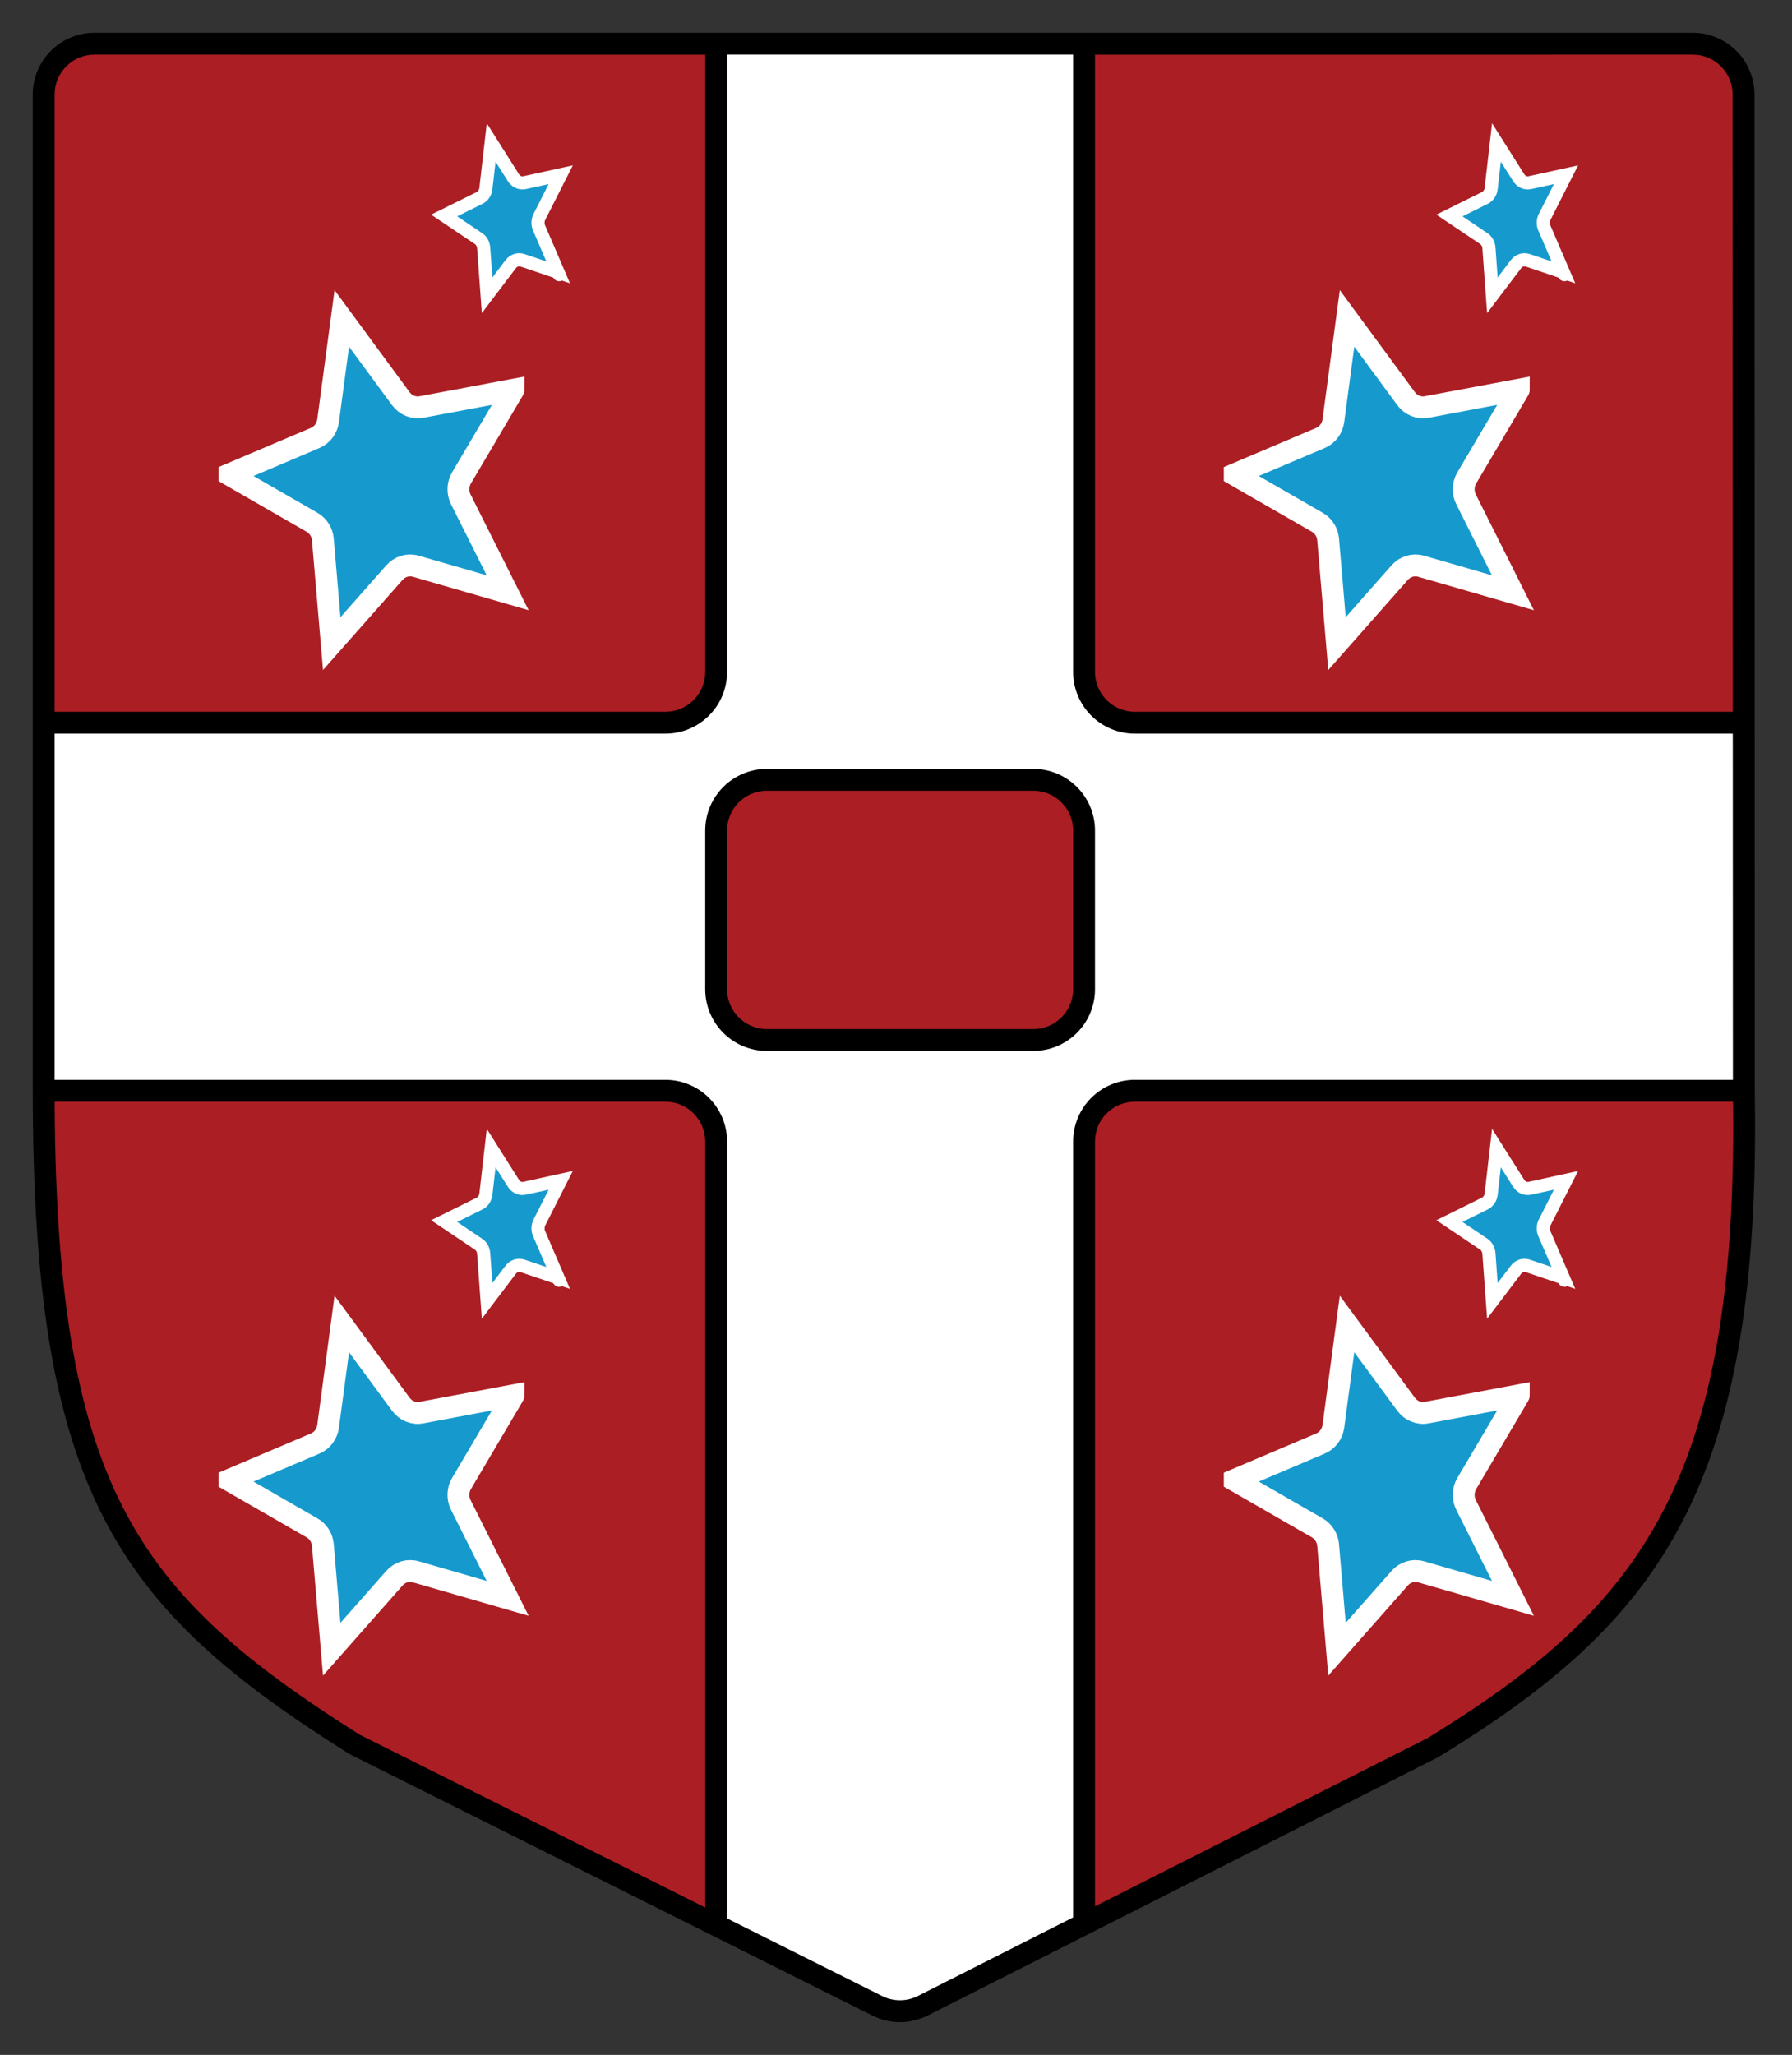 <svg width="41" height="47" viewBox="0 0 41 47" fill="none" xmlns="http://www.w3.org/2000/svg">
<rect x="0" y="0" width="41" height="47" fill="#333333" stroke="none"/>
<path d="M17.546 17.836H23.642C24.283 17.836 24.803 18.356 24.803 18.997V22.626C24.803 23.267 24.283 23.787 23.642 23.787H17.546C16.905 23.787 16.385 23.267 16.385 22.626V18.997C16.385 18.356 16.905 17.836 17.546 17.836Z" fill="#AB1E24"/>
<path d="M32.786 39.971C37.759 36.928 40.048 33.962 39.898 24.948H25.964C25.323 24.948 24.803 25.468 24.803 26.109V44.009L32.786 39.971Z" fill="#AB1E24"/>
<path d="M1 24.948C1.003 34.064 2.885 36.605 8.112 39.898L16.385 44.034V26.109C16.385 25.468 15.865 24.948 15.224 24.948H1Z" fill="#AB1E24"/>
<path d="M39.895 16.53L39.891 2.168C39.894 1.524 39.373 1 38.729 1L24.803 1.001V15.369C24.803 16.01 25.323 16.53 25.964 16.53H39.895Z" fill="#AB1E24"/>
<path fill-rule="evenodd" clip-rule="evenodd" d="M39.898 24.948L39.895 16.53H25.964C25.323 16.53 24.803 16.01 24.803 15.369V1.001L38.729 1H2.161L16.385 1.001V15.369C16.385 16.01 15.865 16.53 15.224 16.53H1V24.948H15.224C15.865 24.948 16.385 25.468 16.385 26.109V44.034L20.072 45.877C20.4 46.042 20.787 46.041 21.115 45.875L24.803 44.009V26.109C24.803 25.468 25.323 24.948 25.964 24.948H39.898ZM23.642 17.836H17.546C16.905 17.836 16.385 18.356 16.385 18.997V22.626C16.385 23.267 16.905 23.787 17.546 23.787H23.642C24.283 23.787 24.803 23.267 24.803 22.626V18.997C24.803 18.356 24.283 17.836 23.642 17.836Z" fill="white"/>
<path d="M1 2.161V16.53H15.224C15.865 16.53 16.385 16.01 16.385 15.369V1.001L2.161 1C1.52 1 1 1.52 1 2.161Z" fill="#AB1E24"/>
<path d="M39.891 2.168L39.641 2.167L39.641 2.168L39.891 2.168ZM1 24.948L0.75 24.948L0.75 24.948L1 24.948ZM20.072 45.877L20.183 45.654L20.183 45.654L20.072 45.877ZM8.112 39.898L7.979 40.109L7.989 40.116L8 40.121L8.112 39.898ZM32.786 39.971L32.898 40.194L32.907 40.19L32.916 40.184L32.786 39.971ZM21.115 45.875L21.228 46.098L21.228 46.098L21.115 45.875ZM16.385 1.001H16.635V0.751L16.385 0.751L16.385 1.001ZM24.803 1.001L24.803 0.751L24.553 0.751V1.001H24.803ZM39.895 16.53L40.145 16.53L40.145 16.53L39.895 16.53ZM39.641 2.168L39.648 24.948L40.148 24.948L40.141 2.168L39.641 2.168ZM1.25 24.948V2.161H0.75V24.948H1.25ZM8.245 39.686C5.642 38.046 3.912 36.617 2.819 34.492C1.723 32.36 1.251 29.496 1.25 24.948L0.75 24.948C0.751 29.516 1.222 32.48 2.374 34.721C3.53 36.968 5.355 38.456 7.979 40.109L8.245 39.686ZM39.648 24.952C39.722 29.442 39.188 32.388 38.041 34.583C36.897 36.772 35.127 38.245 32.655 39.758L32.916 40.184C35.418 38.653 37.279 37.122 38.484 34.814C39.688 32.512 40.223 29.468 40.148 24.944L39.648 24.952ZM19.96 46.101C20.359 46.301 20.829 46.3 21.228 46.098L21.002 45.652C20.745 45.782 20.441 45.783 20.183 45.654L19.96 46.101ZM40.141 2.17C40.145 1.387 39.512 0.75 38.729 0.75V1.25C39.235 1.25 39.644 1.661 39.641 2.167L40.141 2.17ZM1.25 2.161C1.25 1.658 1.658 1.25 2.161 1.25V0.75C1.382 0.75 0.75 1.382 0.75 2.161H1.25ZM1 25.198H15.224V24.698H1V25.198ZM25.964 25.198H39.898V24.698H25.964V25.198ZM24.553 1.001V15.369H25.053V1.001H24.553ZM25.964 16.78H39.895V16.28H25.964V16.78ZM17.546 18.086H23.642V17.586H17.546V18.086ZM24.553 18.997V22.626H25.053V18.997H24.553ZM23.642 23.537H17.546V24.037H23.642V23.537ZM16.635 22.626V18.997H16.135V22.626H16.635ZM24.553 22.626C24.553 23.129 24.145 23.537 23.642 23.537V24.037C24.421 24.037 25.053 23.405 25.053 22.626H24.553ZM23.642 18.086C24.145 18.086 24.553 18.494 24.553 18.997H25.053C25.053 18.218 24.421 17.586 23.642 17.586V18.086ZM16.135 15.369C16.135 15.872 15.727 16.28 15.224 16.28V16.78C16.003 16.78 16.635 16.148 16.635 15.369H16.135ZM17.546 17.586C16.767 17.586 16.135 18.218 16.135 18.997H16.635C16.635 18.494 17.043 18.086 17.546 18.086V17.586ZM24.553 15.369C24.553 16.148 25.185 16.78 25.964 16.78V16.28C25.461 16.28 25.053 15.872 25.053 15.369H24.553ZM17.546 23.537C17.043 23.537 16.635 23.129 16.635 22.626H16.135C16.135 23.405 16.767 24.037 17.546 24.037V23.537ZM15.224 25.198C15.727 25.198 16.135 25.606 16.135 26.109H16.635C16.635 25.33 16.003 24.698 15.224 24.698V25.198ZM25.964 24.698C25.185 24.698 24.553 25.33 24.553 26.109H25.053C25.053 25.606 25.461 25.198 25.964 25.198V24.698ZM2.161 1.25H38.729V0.75H2.161V1.25ZM0.75 2.161V16.53H1.25V2.161H0.75ZM0.75 16.53V24.948H1.25V16.53H0.75ZM16.135 26.109V44.034H16.635V26.109H16.135ZM16.273 44.258L19.96 46.101L20.183 45.654L16.497 43.81L16.273 44.258ZM21.228 46.098L24.916 44.232L24.69 43.786L21.002 45.652L21.228 46.098ZM24.916 44.232L32.898 40.194L32.673 39.748L24.69 43.786L24.916 44.232ZM24.553 26.109V44.009H25.053V26.109H24.553ZM24.553 44.009V44.107H25.053V44.009H24.553ZM16.135 44.034V44.107H16.635V44.034H16.135ZM16.497 43.81L8.224 39.674L8 40.121L16.273 44.258L16.497 43.81ZM15.224 16.28H1V16.78H15.224V16.28ZM16.135 1.001V15.369H16.635V1.001H16.135ZM16.385 0.751L2.161 0.75L2.161 1.25L16.385 1.251L16.385 0.751ZM24.803 1.251L38.729 1.25L38.729 0.75L24.803 0.751L24.803 1.251ZM39.645 16.53L39.648 24.948L40.148 24.948L40.145 16.53L39.645 16.53ZM40.145 16.53L40.141 2.168L39.641 2.168L39.645 16.53L40.145 16.53Z" fill="black"/>
<path d="M7.507 9.623L7.82 7.283L9.172 9.12C9.28 9.266 9.46 9.344 9.644 9.309L11.749 8.914C11.749 8.915 11.749 8.916 11.748 8.917L10.559 10.931C10.471 11.081 10.465 11.267 10.543 11.422L11.615 13.558L9.514 12.951C9.334 12.899 9.147 12.959 9.026 13.095L7.59 14.721L7.387 12.34C7.374 12.18 7.285 12.03 7.141 11.947L5.25 10.859C5.25 10.858 5.25 10.858 5.25 10.858C5.25 10.857 5.25 10.855 5.25 10.853C5.25 10.851 5.25 10.85 5.25 10.849L7.211 10.017C7.376 9.947 7.484 9.793 7.507 9.623Z" fill="#169ACD" stroke="white" stroke-width="0.5"/>
<path d="M30.507 9.623L30.82 7.283L32.172 9.12C32.28 9.266 32.46 9.344 32.644 9.309L34.749 8.914C34.749 8.915 34.749 8.916 34.748 8.917L33.559 10.931C33.471 11.081 33.465 11.267 33.543 11.422L34.615 13.558L32.514 12.951C32.334 12.899 32.147 12.959 32.026 13.095L30.59 14.721L30.387 12.34C30.374 12.18 30.285 12.03 30.141 11.947L28.25 10.859C28.25 10.858 28.25 10.858 28.25 10.858C28.25 10.857 28.25 10.855 28.25 10.853C28.25 10.851 28.25 10.85 28.25 10.849L30.211 10.017C30.376 9.947 30.484 9.793 30.507 9.623Z" fill="#169ACD" stroke="white" stroke-width="0.5"/>
<path d="M30.507 32.623L30.82 30.283L32.172 32.12C32.28 32.266 32.46 32.344 32.644 32.309L34.749 31.914C34.749 31.915 34.749 31.916 34.748 31.917L33.559 33.931C33.471 34.081 33.465 34.267 33.543 34.422L34.615 36.558L32.514 35.951C32.334 35.899 32.147 35.959 32.026 36.095L30.59 37.721L30.387 35.34C30.374 35.18 30.285 35.03 30.141 34.947L28.25 33.859C28.25 33.858 28.25 33.858 28.25 33.858C28.25 33.857 28.25 33.855 28.25 33.853C28.25 33.851 28.25 33.85 28.25 33.849L30.211 33.017C30.376 32.947 30.484 32.793 30.507 32.623Z" fill="#169ACD" stroke="white" stroke-width="0.5"/>
<path d="M7.507 32.623L7.82 30.283L9.172 32.12C9.28 32.266 9.46 32.344 9.644 32.309L11.749 31.914C11.749 31.915 11.749 31.916 11.748 31.917L10.559 33.931C10.471 34.081 10.465 34.267 10.543 34.422L11.615 36.558L9.514 35.951C9.334 35.899 9.147 35.959 9.026 36.095L7.59 37.721L7.387 35.34C7.374 35.18 7.285 35.03 7.141 34.947L5.25 33.859C5.25 33.858 5.25 33.858 5.25 33.858C5.25 33.857 5.25 33.855 5.25 33.853C5.25 33.851 5.25 33.85 5.25 33.849L7.211 33.017C7.376 32.947 7.484 32.793 7.507 32.623Z" fill="#169ACD" stroke="white" stroke-width="0.5"/>
<path d="M11.117 4.312L11.238 3.259L11.748 4.066C11.798 4.145 11.893 4.202 12.003 4.178L12.829 3.997L12.341 4.961C12.302 5.04 12.299 5.134 12.334 5.214L12.77 6.229L11.953 5.953C11.847 5.918 11.745 5.963 11.686 6.04L11.145 6.754L11.066 5.67C11.06 5.591 11.023 5.507 10.948 5.457L10.162 4.929L10.972 4.528C11.061 4.484 11.108 4.395 11.117 4.312ZM12.793 6.282C12.793 6.282 12.793 6.283 12.793 6.282L12.793 6.282Z" fill="#169ACD" stroke="white" stroke-width="0.3"/>
<path d="M34.117 4.312L34.238 3.259L34.748 4.066C34.798 4.145 34.893 4.202 35.003 4.178L35.829 3.997L35.341 4.961C35.301 5.04 35.299 5.134 35.334 5.214L35.77 6.229L34.953 5.953C34.847 5.918 34.745 5.963 34.686 6.04L34.145 6.754L34.066 5.67C34.06 5.591 34.023 5.507 33.948 5.457L33.162 4.929L33.972 4.528C34.061 4.484 34.108 4.395 34.117 4.312ZM35.793 6.282C35.793 6.282 35.793 6.283 35.793 6.282L35.793 6.282Z" fill="#169ACD" stroke="white" stroke-width="0.3"/>
<path d="M34.117 27.312L34.238 26.259L34.748 27.066C34.798 27.145 34.893 27.202 35.003 27.178L35.829 26.997L35.341 27.961C35.301 28.04 35.299 28.134 35.334 28.214L35.77 29.229L34.953 28.953C34.847 28.918 34.745 28.963 34.686 29.04L34.145 29.754L34.066 28.67C34.06 28.591 34.023 28.507 33.948 28.457L33.162 27.929L33.972 27.528C34.061 27.484 34.108 27.395 34.117 27.312ZM35.793 29.282C35.793 29.282 35.793 29.283 35.793 29.282L35.793 29.282Z" fill="#169ACD" stroke="white" stroke-width="0.3"/>
<path d="M11.117 27.312L11.238 26.259L11.748 27.066C11.798 27.145 11.893 27.202 12.003 27.178L12.829 26.997L12.341 27.961C12.302 28.04 12.299 28.134 12.334 28.214L12.77 29.229L11.953 28.953C11.847 28.918 11.745 28.963 11.686 29.04L11.145 29.754L11.066 28.67C11.06 28.591 11.023 28.507 10.948 28.457L10.162 27.929L10.972 27.528C11.061 27.484 11.108 27.395 11.117 27.312ZM12.793 29.282C12.793 29.282 12.793 29.283 12.793 29.282L12.793 29.282Z" fill="#169ACD" stroke="white" stroke-width="0.3"/>
</svg>
